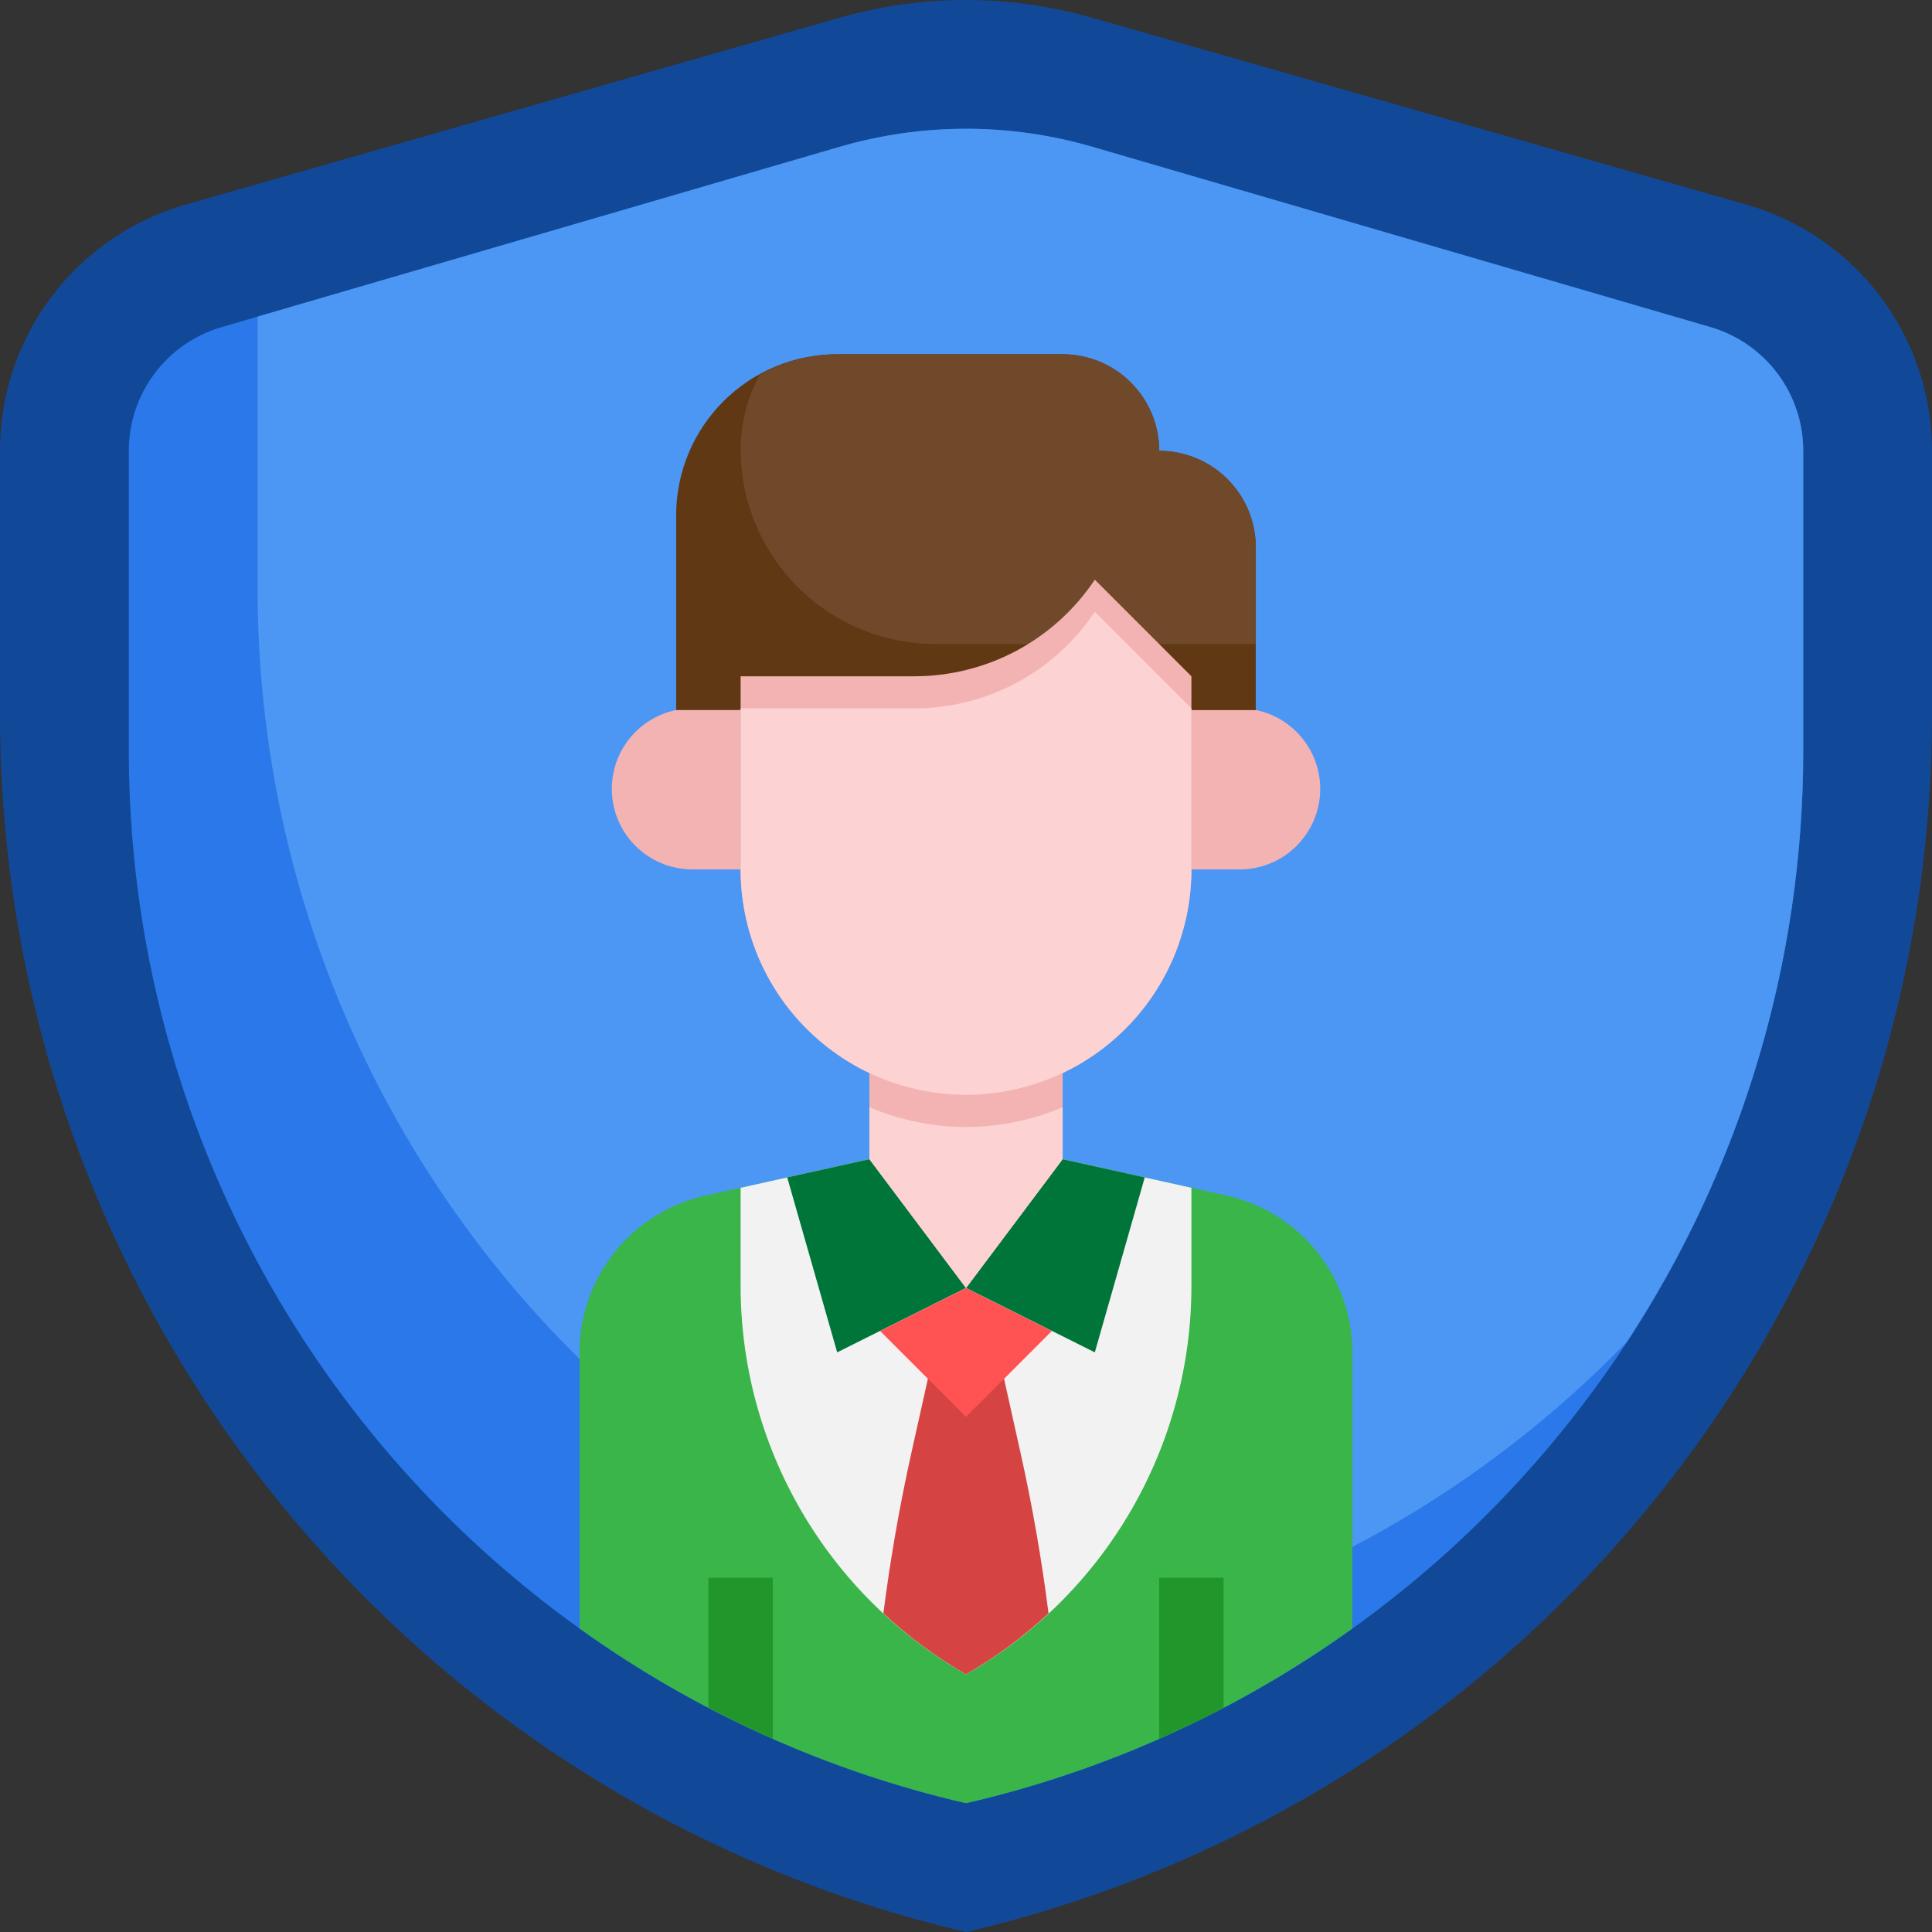 <svg width="46" height="46" viewBox="0 0 46 46" fill="none" xmlns="http://www.w3.org/2000/svg">
<rect x="0" y="0" width="46" height="46" fill="#333333" stroke="none"/>
<path d="M19.993 0.421L4.423 4.87C3.149 5.234 2.027 6.003 1.229 7.061C0.431 8.119 -0 9.408 1.09928e-07 10.733V17.016C0 23.734 2.273 30.254 6.449 35.516C10.625 40.779 16.458 44.473 23 46C29.542 44.473 35.376 40.778 39.551 35.515C43.727 30.253 46 23.732 46 17.014V10.733C46 9.408 45.568 8.119 44.77 7.061C43.972 6.003 42.851 5.234 41.577 4.871L26.007 0.424C25.029 0.144 24.017 0.001 23 0C21.983 3.30406e-05 20.971 0.142 19.993 0.421Z" fill="#114998"/>
<path d="M19.995 3.495L5.275 7.789C4.638 7.974 4.078 8.362 3.68 8.893C3.282 9.423 3.067 10.069 3.067 10.733V17.876C3.067 23.691 5.038 29.335 8.658 33.885C12.278 38.436 17.334 41.625 23 42.933C28.666 41.625 33.722 38.436 37.342 33.885C40.963 29.334 42.934 23.691 42.934 17.876V10.733C42.934 10.069 42.718 9.423 42.32 8.893C41.922 8.362 41.363 7.974 40.726 7.789L26.006 3.495C25.029 3.211 24.017 3.066 23 3.066C21.983 3.066 20.971 3.211 19.995 3.495Z" fill="#2A78E9"/>
<path d="M42.934 10.733C42.934 10.069 42.719 9.423 42.321 8.893C41.922 8.362 41.363 7.974 40.726 7.789L26.006 3.495C24.043 2.923 21.958 2.923 19.995 3.495L6.134 7.538V14.043C6.134 19.858 8.105 25.501 11.725 30.052C15.345 34.603 20.401 37.792 26.067 39.099C30.894 37.987 35.295 35.502 38.74 31.943C41.478 27.763 42.936 22.873 42.934 17.876V10.733Z" fill="#4B97F3"/>
<path d="M29.209 28.467L25.299 27.599V25.549H20.699V27.599L16.793 28.467C15.944 28.656 15.185 29.129 14.64 29.807C14.096 30.486 13.799 31.329 13.799 32.199V38.773C16.56 40.755 19.687 42.169 22.999 42.933C26.311 42.169 29.439 40.755 32.199 38.773V32.199C32.2 31.33 31.903 30.487 31.36 29.808C30.816 29.13 30.058 28.657 29.209 28.467Z" fill="#39B54A"/>
<path d="M23 39.866C24.631 38.934 25.986 37.588 26.928 35.965C27.871 34.34 28.367 32.496 28.367 30.619V28.281L25.3 27.599V25.549H20.701V27.599L17.634 28.281V30.619C17.634 32.496 18.13 34.34 19.073 35.965C20.015 37.588 21.37 38.934 23 39.866Z" fill="#F2F2F2"/>
<path d="M17.634 16.866H16.484C15.975 16.866 15.488 17.068 15.128 17.428C14.769 17.787 14.567 18.274 14.567 18.783C14.567 19.291 14.769 19.779 15.128 20.138C15.488 20.498 15.975 20.7 16.484 20.7H17.634M28.367 16.866H29.517C30.025 16.866 30.513 17.068 30.872 17.428C31.232 17.787 31.434 18.274 31.434 18.783C31.434 19.291 31.232 19.779 30.872 20.138C30.513 20.498 30.025 20.7 29.517 20.7H28.367" fill="#F4B3B3"/>
<path d="M20.7 27.599L23 30.665L19.933 32.199L18.743 28.033L20.7 27.599Z" fill="#00753A"/>
<path d="M25.3 27.599L23 30.665L26.067 32.199L27.256 28.033L25.3 27.599Z" fill="#00753A"/>
<path d="M16.099 16.906V12.267C16.099 11.251 16.503 10.276 17.222 9.557C17.941 8.838 18.916 8.434 19.933 8.434H25.299C25.909 8.434 26.494 8.676 26.925 9.108C27.357 9.539 27.599 10.124 27.599 10.734C28.209 10.734 28.794 10.976 29.226 11.408C29.657 11.839 29.899 12.424 29.899 13.034V16.907L16.099 16.906Z" fill="#603813"/>
<path d="M29.901 13.034C29.901 12.424 29.658 11.839 29.227 11.408C28.796 10.976 28.21 10.734 27.601 10.734C27.601 10.124 27.358 9.539 26.927 9.108C26.495 8.676 25.91 8.434 25.3 8.434H19.934C19.285 8.438 18.647 8.609 18.083 8.93C17.792 9.473 17.638 10.078 17.634 10.693C17.634 11.303 17.753 11.906 17.986 12.469C18.219 13.032 18.561 13.544 18.991 13.975C19.422 14.406 19.934 14.748 20.497 14.981C21.059 15.214 21.663 15.334 22.272 15.334H29.901V13.034Z" fill="#70492A"/>
<path d="M28.367 16.102V20.702C28.367 22.125 27.802 23.49 26.795 24.497C25.789 25.503 24.424 26.068 23 26.068C21.577 26.068 20.212 25.503 19.206 24.497C18.199 23.49 17.634 22.125 17.634 20.702V16.102H21.769C22.62 16.102 23.457 15.892 24.207 15.491C24.956 15.089 25.595 14.509 26.067 13.802L28.367 16.102Z" fill="#F4B3B3"/>
<path d="M25.301 25.552V27.599L23.001 30.665L20.701 27.599V25.552H25.301Z" fill="#F4B3B3"/>
<path d="M20.701 26.362V27.599L23.001 30.666L25.301 27.599V26.362C24.574 26.672 23.791 26.832 23.001 26.832C22.21 26.832 21.428 26.672 20.701 26.362Z" fill="#FCD2D2"/>
<path d="M21.769 16.866H17.634V20.699C17.634 22.123 18.199 23.488 19.206 24.494C20.212 25.5 21.577 26.066 23 26.066C24.424 26.066 25.789 25.5 26.795 24.494C27.802 23.488 28.367 22.123 28.367 20.699V16.866L26.067 14.566C25.595 15.273 24.956 15.854 24.206 16.255C23.457 16.656 22.619 16.866 21.769 16.866Z" fill="#FCD2D2"/>
<path d="M18.399 41.399V37.566H16.866V40.659C17.367 40.922 17.878 41.168 18.399 41.399ZM29.133 37.566H27.599V41.399C28.12 41.169 28.631 40.924 29.133 40.663V37.566Z" fill="#20962B"/>
<path d="M21.696 34.608C21.417 35.866 21.196 37.135 21.033 38.413C21.631 38.971 22.291 39.458 23 39.865C23.708 39.458 24.368 38.971 24.965 38.413C24.803 37.135 24.582 35.867 24.302 34.608L23.766 32.198H22.233L21.696 34.608Z" fill="#D64343"/>
<path d="M25.044 31.69L23 33.735L20.955 31.69L23 30.668L25.044 31.69Z" fill="#FF5252"/>
</svg>
